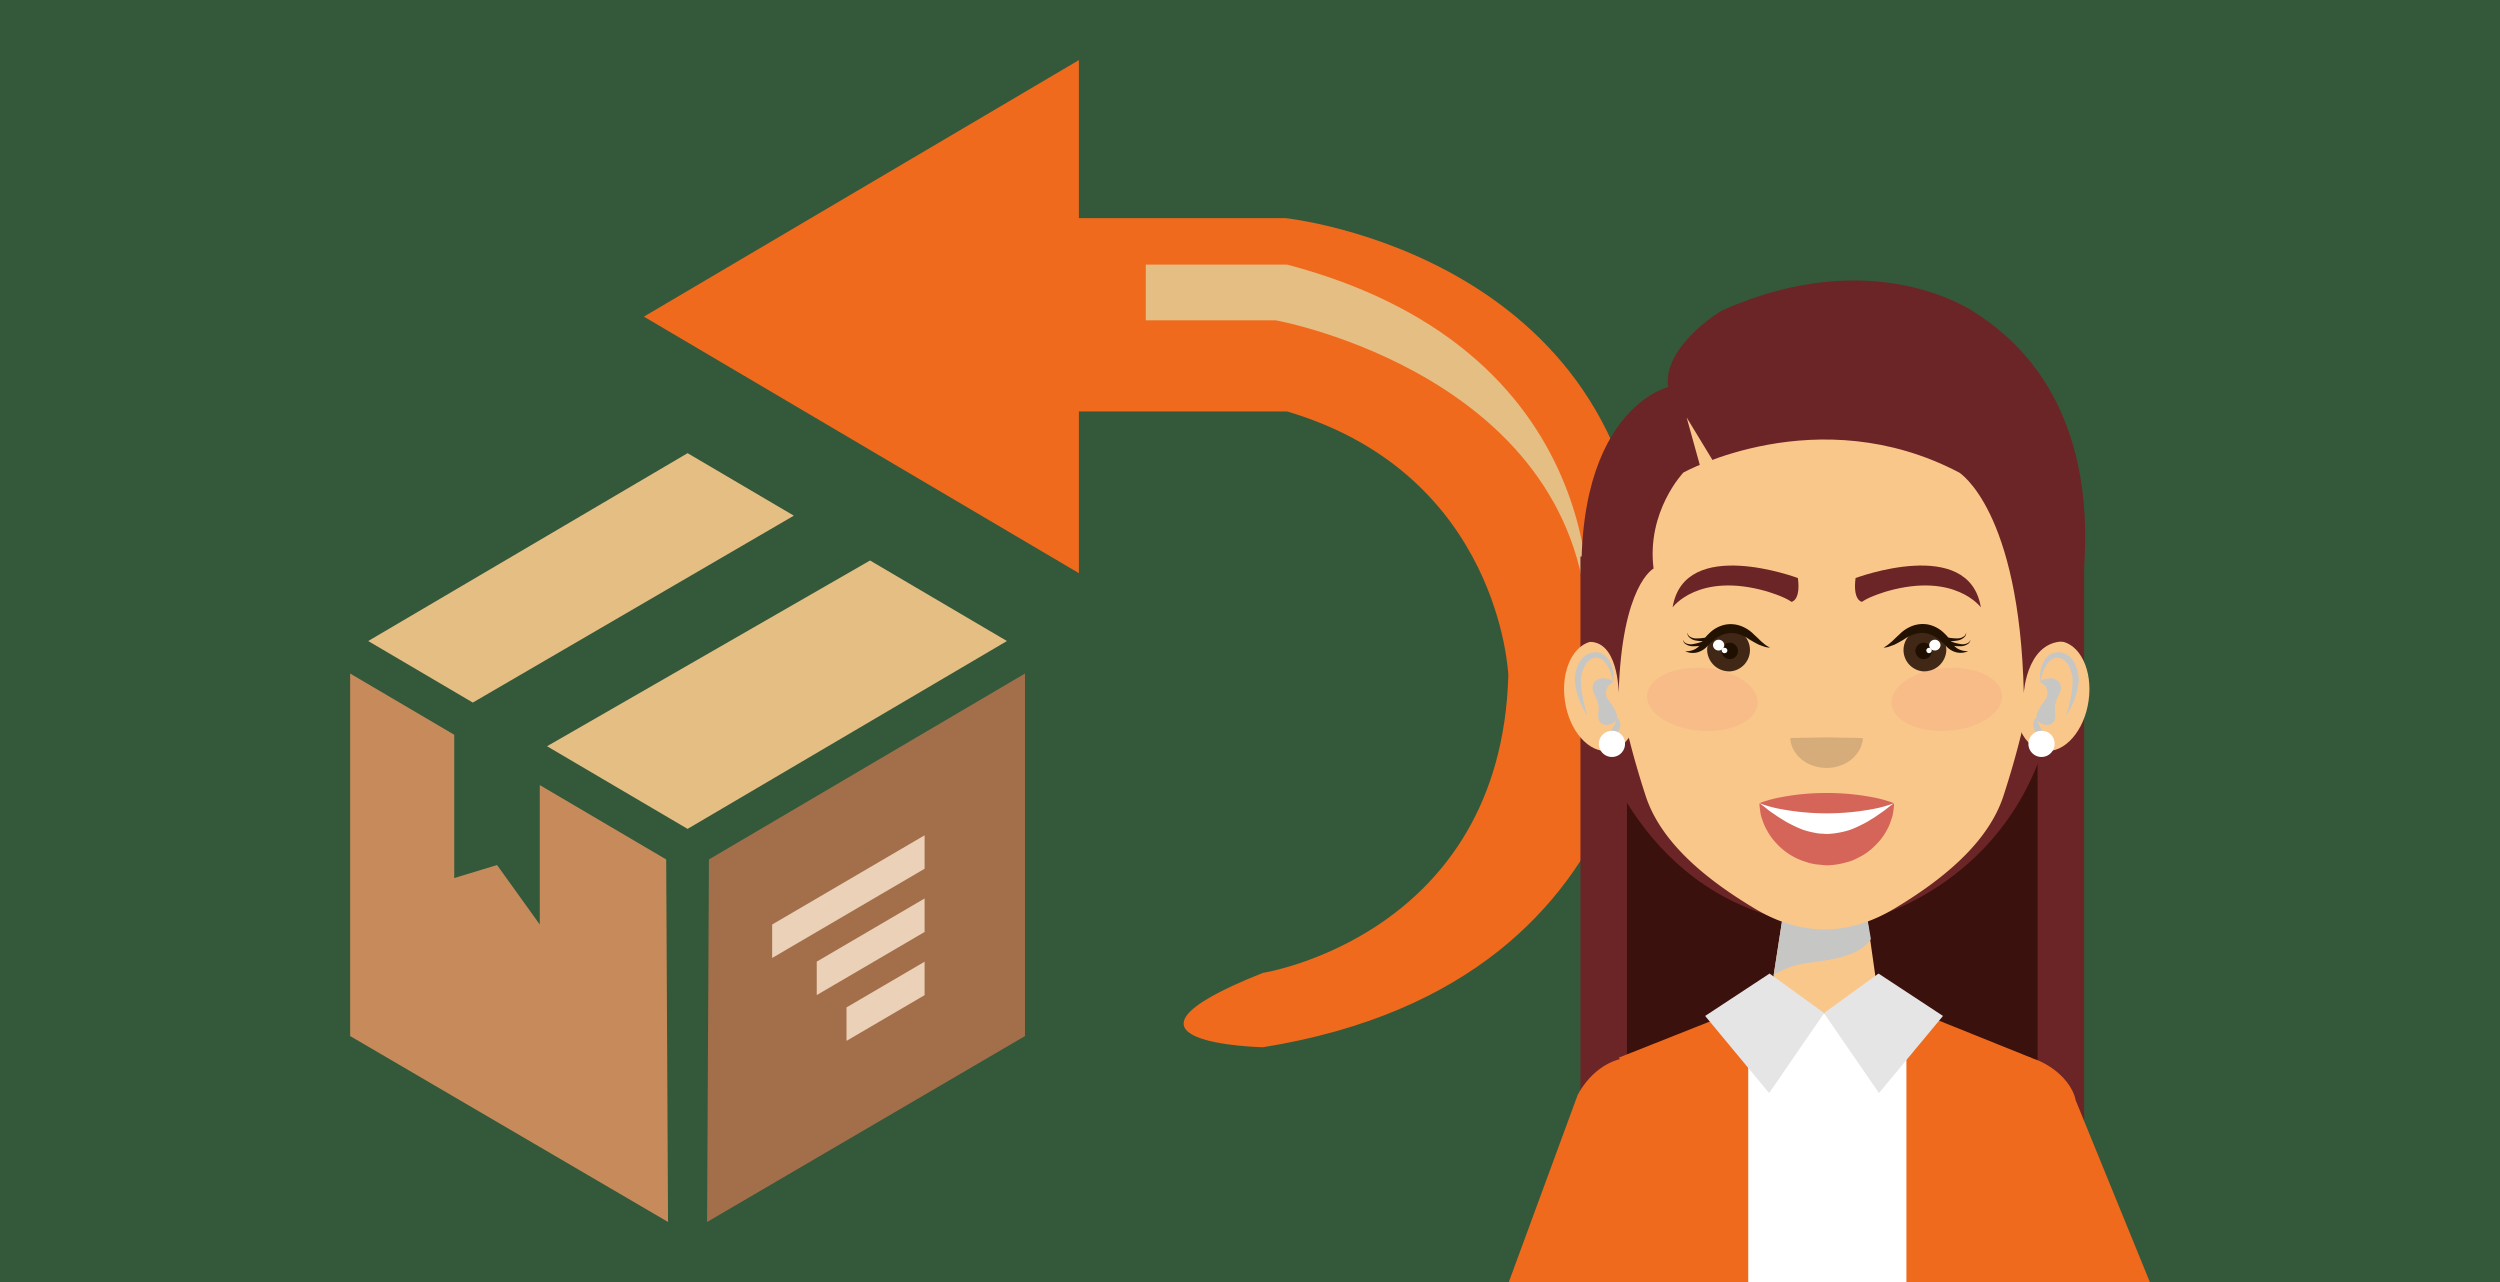 <svg id="Tra_hang" data-name="Tra hang" xmlns="http://www.w3.org/2000/svg" width="624" height="320" viewBox="0 0 624 320">
  <rect x="0" y="0" width="624" height="320" fill="#333333" stroke="none"/>
  <rect id="Rectangle_9364" data-name="Rectangle 9364" width="624" height="320" fill="#35b24a" opacity="0.3"/>
  <g id="Group_12922" data-name="Group 12922">
    <g id="Group_12878" data-name="Group 12878">
      <path id="Path_33450" data-name="Path 33450" d="M176.95,214.52l78.88-46.4V258.6L176.49,305Z" fill="#a36f4b"/>
      <path id="Path_33451" data-name="Path 33451" d="M410.81,152.81c0-89.09-90.02-98.37-90.02-98.37h-51.5V15L160.71,79.03l108.58,64.03V102.7h51.97c53.36,15.78,55.22,65.89,55.22,65.89-1.86,64.96-61.25,74.24-61.25,74.24-44.54,17.63,0,18.56,0,18.56C419.16,244.68,410.81,152.81,410.81,152.81Z" fill="#ef6a1c"/>
      <path id="Path_33452" data-name="Path 33452" d="M166.28,214.52l-31.55-18.56v34.8l-10.67-14.85-10.68,3.25V183.4L87.4,168.12V258.6L166.74,305Z" fill="#c78b5b"/>
      <g id="Group_12877" data-name="Group 12877">
        <path id="Path_33453" data-name="Path 33453" d="M118.01,175.36l80.13-46.65-26.52-15.6L91.9,160Z" fill="#e5be84"/>
        <path id="Path_33454" data-name="Path 33454" d="M217.16,139.9l-80.62,46.36h0l35.08,20.63L251.33,160Z" fill="#e5be84"/>
      </g>
      <path id="Path_33455" data-name="Path 33455" d="M230.78,216.84l-38.05,22.27v-8.35l38.05-22.27Z" fill="#ead1b7"/>
      <path id="Path_33456" data-name="Path 33456" d="M203.86,240.02v8.35l26.92-15.75v-8.36Z" fill="#ead1b7"/>
      <path id="Path_33457" data-name="Path 33457" d="M211.29,251.45v8.35l19.49-11.41v-8.35Z" fill="#ead1b7"/>
      <path id="Path_33458" data-name="Path 33458" d="M285.99,66.04V79.96h32.48s77.02,13.92,77.95,78.88c0,0,9.28-70.53-75.17-92.8H285.99Z" fill="#e5be84"/>
    </g>
    <g id="Group_12921" data-name="Group 12921">
      <g id="Group_12920" data-name="Group 12920">
        <rect id="Rectangle_9365" data-name="Rectangle 9365" width="125.72" height="169.1" transform="translate(394.48 138.91)" fill="#6b2527"/>
        <rect id="Rectangle_9366" data-name="Rectangle 9366" width="102.49" height="169.1" transform="translate(406.09 138.91)" fill="#3a110c"/>
        <g id="Group_12919" data-name="Group 12919">
          <path id="Path_33459" data-name="Path 33459" d="M396.96,179.27s8.99,40.32,47.45,50.03h22.01s36-8.44,45.45-49.15Z" fill="#6b2527"/>
          <g id="Group_12879" data-name="Group 12879">
            <path id="Path_33460" data-name="Path 33460" d="M506.47,320h23.76l-12.66-45.92-.05-.15c-.04-.15-.09-.31-.14-.46-2.04-6.24-9.03-9.72-15.61-7.79s-10.26,8.55-8.22,14.78Z" fill="#fac78b"/>
          </g>
          <g id="Group_12880" data-name="Group 12880">
            <path id="Path_33461" data-name="Path 33461" d="M407.8,320l11.5-39.72.04-.15a3.364,3.364,0,0,0,.13-.48c1.52-6.36-2.7-12.69-9.42-14.13s-13.4,2.55-14.92,8.92L384.24,320Z" fill="#fac78b"/>
          </g>
          <g id="Group_12881" data-name="Group 12881">
            <path id="Path_33462" data-name="Path 33462" d="M470.25,258.83H440.31l4.73-30.53h20.87Z" fill="#fac78b"/>
            <path id="Path_33463" data-name="Path 33463" d="M450.95,240.39c5.59-.75,13.21-1.56,16.02-6.02l-1.05-6.07H445.05l-2.34,15.08A20.913,20.913,0,0,1,450.95,240.39Z" fill="#c6c6c5"/>
          </g>
          <path id="Path_33464" data-name="Path 33464" d="M406.68,320h97.68l5.91-23.56c8.32-22.75-2.72-31.49-2.72-31.49l-38.14-15.07h-27.8l-38.13,15.07s-11.05,8.73-2.73,31.49Z" fill="#fac78b"/>
          <path id="Path_33465" data-name="Path 33465" d="M504.33,320l5.82-23.2c-10.23-7.27-11.18-23.07-2.84-31.94l-34.03-13.7-17.9,1.92-18.17-1.53-33.18,13.18c8.59,8.95,7.54,25.18-3.13,32.35L406.65,320Z" fill="#fff"/>
          <g id="Group_12916" data-name="Group 12916">
            <g id="Group_12888" data-name="Group 12888">
              <g id="Group_12884" data-name="Group 12884">
                <path id="Path_33466" data-name="Path 33466" d="M503.14,172.57c-1.07,7.56,2.15,14.21,7.17,14.84s9.95-4.98,11.01-12.55-2.15-14.21-7.18-14.84C509.13,159.39,504.2,165.01,503.14,172.57Z" fill="#fac78b"/>
                <g id="Group_12882" data-name="Group 12882">
                  <path id="Path_33467" data-name="Path 33467" d="M509.3,170.32s.05-.42.2-1.11a10.346,10.346,0,0,1,1.02-2.73c.55-1.02,1.47-2.2,2.73-2.28a3.6,3.6,0,0,1,.97.08c.06.03.4.12.51.18.11.09.23.12.36.23a4.106,4.106,0,0,1,1.32,1.62,8.384,8.384,0,0,1,.73,2.13,8.188,8.188,0,0,1,.18,2.16c-.1.76-.09,1.53-.22,2.19-.13.68-.24,1.31-.34,1.9-.16.59-.28,1.14-.38,1.63s-.27.9-.36,1.25c-.2.69-.3,1.1-.3,1.1s.23-.36.6-.99c.16-.33.43-.7.63-1.17.23-.46.47-.99.73-1.57.22-.6.42-1.27.63-1.98a17.14,17.14,0,0,0,.45-2.2,7.712,7.712,0,0,0-.06-2.58,9.3,9.3,0,0,0-.82-2.54,5.641,5.641,0,0,0-1.88-2.18,4.969,4.969,0,0,0-.73-.38,6.751,6.751,0,0,0-.7-.2,5.091,5.091,0,0,0-1.51-.03,3.788,3.788,0,0,0-2.35,1.37,6.008,6.008,0,0,0-1.05,1.92,9.456,9.456,0,0,0-.46,3.04A5.2,5.2,0,0,0,509.3,170.32Z" fill="#c6c6c5"/>
                </g>
                <path id="Path_33468" data-name="Path 33468" d="M509.3,170.32s-.51-.79,2.75-1.04c0,0,3.7.45,1.81,4.24a9.8,9.8,0,0,0-.92,2.54c-.24,1.27.46,2.96-.34,4.09-1.04,1.46-3.97.7-4.26-.95-.22-1.26,1.32-3.46,2.03-4.37A2.881,2.881,0,0,0,509.3,170.32Z" fill="#c6c6c5"/>
                <g id="Group_12883" data-name="Group 12883">
                  <path id="Path_33469" data-name="Path 33469" d="M508.32,179.04a1.629,1.629,0,0,0-.23.21,2.017,2.017,0,0,0-.44.71,2.134,2.134,0,0,0-.14.54,1.568,1.568,0,0,0-.02.61,5.278,5.278,0,0,0,.13.67,4.087,4.087,0,0,0,.31.63,3,3,0,0,0,.41.56c.16.16.36.29.51.42a2.376,2.376,0,0,0,1.05.53,3.842,3.842,0,0,0,1.14.2,6.818,6.818,0,0,0-.58-.91,2.424,2.424,0,0,0-.3-.35,4.866,4.866,0,0,0-.56-.81,1.568,1.568,0,0,1-.24-.41,4.839,4.839,0,0,1-.46-.83,2.288,2.288,0,0,1-.17-.4c-.03-.14-.12-.28-.14-.41A7.363,7.363,0,0,1,508.32,179.04Z" fill="#c6c6c5"/>
                </g>
              </g>
              <g id="Group_12887" data-name="Group 12887">
                <path id="Path_33470" data-name="Path 33470" d="M408.77,172.57c1.06,7.56-2.15,14.21-7.17,14.84s-9.95-4.98-11.01-12.55,2.14-14.21,7.17-14.84S407.71,165.01,408.77,172.57Z" fill="#fac78b"/>
                <g id="Group_12885" data-name="Group 12885">
                  <path id="Path_33471" data-name="Path 33471" d="M402.6,170.32a10.492,10.492,0,0,0-.19-1.11,10.628,10.628,0,0,0-1.01-2.73c-.56-1.02-1.49-2.2-2.74-2.28a3.633,3.633,0,0,0-.97.08c-.06.03-.39.12-.5.18-.11.09-.23.12-.36.23a4.106,4.106,0,0,0-1.32,1.62,7.993,7.993,0,0,0-.72,2.13,7.423,7.423,0,0,0-.18,2.16c.1.76.09,1.53.23,2.19.12.68.24,1.31.34,1.9.16.59.28,1.14.38,1.63s.27.9.36,1.25c.21.69.31,1.1.31,1.1s-.24-.36-.61-.99c-.16-.33-.41-.7-.63-1.17s-.47-.99-.72-1.57c-.24-.6-.43-1.27-.65-1.98a19.032,19.032,0,0,1-.45-2.2,7.457,7.457,0,0,1,.05-2.58,9.3,9.3,0,0,1,.82-2.54,5.726,5.726,0,0,1,1.88-2.18,4.635,4.635,0,0,1,.74-.38,6.521,6.521,0,0,1,.69-.2,5.091,5.091,0,0,1,1.51-.03,3.789,3.789,0,0,1,2.35,1.37,6.008,6.008,0,0,1,1.05,1.92,9.184,9.184,0,0,1,.46,3.04A5,5,0,0,1,402.6,170.32Z" fill="#c6c6c5"/>
                </g>
                <path id="Path_33472" data-name="Path 33472" d="M402.6,170.32s.51-.79-2.75-1.04c0,0-3.69.45-1.8,4.24a10.2,10.2,0,0,1,.93,2.54c.24,1.27-.47,2.96.34,4.09,1.03,1.46,3.97.7,4.26-.95.21-1.26-1.32-3.46-2.03-4.37A2.866,2.866,0,0,1,402.6,170.32Z" fill="#c6c6c5"/>
                <g id="Group_12886" data-name="Group 12886">
                  <path id="Path_33473" data-name="Path 33473" d="M403.58,179.04a2.023,2.023,0,0,1,.24.21,2.357,2.357,0,0,1,.43.71,1.784,1.784,0,0,1,.14.54,1.4,1.4,0,0,1,.02.61,5.278,5.278,0,0,1-.13.67c-.08.22-.21.42-.31.63a2.608,2.608,0,0,1-.41.56c-.16.16-.36.29-.51.42a2.247,2.247,0,0,1-1.04.53,3.886,3.886,0,0,1-1.14.2,6.818,6.818,0,0,1,.58-.91,3.164,3.164,0,0,1,.29-.35c.1-.14.17-.29.27-.42a3.577,3.577,0,0,1,.29-.39,1.568,1.568,0,0,0,.24-.41,3.782,3.782,0,0,0,.46-.83,2.288,2.288,0,0,0,.17-.4c.04-.14.13-.28.16-.41A9.587,9.587,0,0,0,403.58,179.04Z" fill="#c6c6c5"/>
                </g>
              </g>
            </g>
            <path id="Path_33474" data-name="Path 33474" d="M482.96,94.07a77.36,77.36,0,0,0-55.09,0s-44.62,20.27-17.1,104.62c3.95,12.07,15.93,21.33,27.2,28.08,11.62,6.96,23.31,6.94,34.89,0,11.27-6.75,23.25-16.01,27.19-28.08C527.59,114.34,482.96,94.07,482.96,94.07Z" fill="#fac78b"/>
            <g id="Group_12891" data-name="Group 12891">
              <path id="Path_33477" data-name="Path 33477" d="M446.89,184.2s4.52-.07,9.03-.15c.41.07.8-.05,1.22.03a9.4,9.4,0,0,1,1.29.03c.88-.03,1.87.04,2.81.01.98.08,1.86.01,2.57.07.7.03,1.18.09,1.18.09a5.165,5.165,0,0,1-.19,1.1,6.905,6.905,0,0,1-1.16,2.53,8.539,8.539,0,0,1-3,2.63,11.924,11.924,0,0,1-2.24.84,10.6,10.6,0,0,1-2.52.3,10.549,10.549,0,0,1-4.73-1.16,8.7,8.7,0,0,1-3.02-2.63,7.214,7.214,0,0,1-1.15-2.57A4.428,4.428,0,0,1,446.89,184.2Z" fill="#d6ac7a"/>
            </g>
            <g id="Group_12910" data-name="Group 12910">
              <g id="Group_12900" data-name="Group 12900">
                <g id="Group_12899" data-name="Group 12899">
                  <g id="Group_12898" data-name="Group 12898">
                    <path id="Path_33478" data-name="Path 33478" d="M426.11,162.4a5.511,5.511,0,0,0,5.8,5.17,5.34,5.34,0,1,0-5.8-5.17Z" fill="#402716"/>
                    <path id="Path_33479" data-name="Path 33479" d="M429.71,162.42a2.044,2.044,0,1,0,1.98-1.99A1.98,1.98,0,0,0,429.71,162.42Z" fill="#1f0f00"/>
                    <g id="Group_12893" data-name="Group 12893">
                      <g id="Group_12892" data-name="Group 12892">
                        <path id="Path_33480" data-name="Path 33480" d="M441.8,161.63a4,4,0,0,1-1.4-.21l-1.34-.48c-.83-.41-1.64-.87-2.44-1.35l-.05-.04a9.553,9.553,0,0,0-2.65-1.28,5.711,5.711,0,0,0-2.77-.18,6.788,6.788,0,0,0-2.59,1.08,14.847,14.847,0,0,0-2.31,2l.04-.05a5.183,5.183,0,0,1-2.7,1.73,4.426,4.426,0,0,1-2.98-.31,4.679,4.679,0,0,0,2.6-.58,5.49,5.49,0,0,0,.96-.75,4.507,4.507,0,0,0,.66-.91l.01-.01.03-.05,1.03-1.43a15.9,15.9,0,0,1,1.32-1.27,7.866,7.866,0,0,1,3.52-1.65,7.334,7.334,0,0,1,3.95.42,8.748,8.748,0,0,1,3.12,2.09l-.05-.04c.65.56,1.26,1.17,1.89,1.78l1.01.83A9.265,9.265,0,0,0,441.8,161.63Z" fill="#231201"/>
                      </g>
                    </g>
                    <g id="Group_12895" data-name="Group 12895">
                      <g id="Group_12894" data-name="Group 12894">
                        <path id="Path_33481" data-name="Path 33481" d="M426.03,160.89a13.142,13.142,0,0,1-3.37.42,3.248,3.248,0,0,1-2.19-.74,1.735,1.735,0,0,1-.41-.9,1.744,1.744,0,0,0,.54.77,2.877,2.877,0,0,0,2.03.31,11.858,11.858,0,0,0,2.98-.91Z" fill="#231201"/>
                      </g>
                    </g>
                    <g id="Group_12897" data-name="Group 12897">
                      <g id="Group_12896" data-name="Group 12896">
                        <path id="Path_33482" data-name="Path 33482" d="M426.83,160.01a12.986,12.986,0,0,1-3.39-.11,3.149,3.149,0,0,1-2.03-1.07,1.653,1.653,0,0,1-.24-.95,1.749,1.749,0,0,0,.39.85,2.834,2.834,0,0,0,1.95.62,12,12,0,0,0,3.1-.43Z" fill="#231201"/>
                      </g>
                    </g>
                    <path id="Path_33483" data-name="Path 33483" d="M427.56,161.07a1.386,1.386,0,0,0,1.46,1.29,1.365,1.365,0,0,0,1.36-1.38,1.412,1.412,0,0,0-2.82.09Z" fill="#fff"/>
                    <path id="Path_33484" data-name="Path 33484" d="M429.74,162.38a.694.694,0,0,0,.73.65.67.67,0,0,0,.68-.69.706.706,0,0,0-1.41.04Z" fill="#fff"/>
                  </g>
                  <path id="Path_33485" data-name="Path 33485" d="M417.48,151.6s6.41-8.83,23.32-4.05c0,0,4.47,1.29,6.36,2.67,0,0,2.33-.28,1.6-5.94C448.76,144.28,420.43,133.66,417.48,151.6Z" fill="#6b2527"/>
                </g>
              </g>
              <g id="Group_12909" data-name="Group 12909">
                <g id="Group_12908" data-name="Group 12908">
                  <g id="Group_12907" data-name="Group 12907">
                    <path id="Path_33486" data-name="Path 33486" d="M485.8,162.4a5.532,5.532,0,0,1-5.81,5.17,5.341,5.341,0,1,1,5.81-5.17Z" fill="#402716"/>
                    <path id="Path_33487" data-name="Path 33487" d="M482.18,162.42a2.044,2.044,0,1,1-1.98-1.99A1.988,1.988,0,0,1,482.18,162.42Z" fill="#1f0f00"/>
                    <g id="Group_12902" data-name="Group 12902">
                      <g id="Group_12901" data-name="Group 12901">
                        <path id="Path_33488" data-name="Path 33488" d="M470.1,161.63a2.519,2.519,0,0,0,.6-.34,4.5,4.5,0,0,0,.53-.36l1.01-.83c.63-.61,1.25-1.22,1.89-1.78l-.05.04a8.876,8.876,0,0,1,3.13-2.09,7.429,7.429,0,0,1,3.95-.41,8.025,8.025,0,0,1,3.52,1.65,15.9,15.9,0,0,1,1.32,1.27l1.03,1.43.03.05.01.01a4.246,4.246,0,0,0,.66.91,4.985,4.985,0,0,0,.95.75,4.659,4.659,0,0,0,2.6.58,4.426,4.426,0,0,1-2.98.31,4.6,4.6,0,0,1-1.47-.64,4.789,4.789,0,0,1-1.22-1.09l.04.06a15.243,15.243,0,0,0-2.31-2,6.854,6.854,0,0,0-2.59-1.08,5.7,5.7,0,0,0-2.77.18,9.611,9.611,0,0,0-2.66,1.28l-.05.04c-.8.48-1.61.95-2.44,1.35l-1.34.48A3.535,3.535,0,0,1,470.1,161.63Z" fill="#231201"/>
                      </g>
                    </g>
                    <g id="Group_12904" data-name="Group 12904">
                      <g id="Group_12903" data-name="Group 12903">
                        <path id="Path_33489" data-name="Path 33489" d="M486.28,159.83a11.859,11.859,0,0,0,2.98.91,2.877,2.877,0,0,0,2.03-.31,1.857,1.857,0,0,0,.54-.77,1.735,1.735,0,0,1-.41.9,3.23,3.23,0,0,1-2.19.74,13.143,13.143,0,0,1-3.37-.42Z" fill="#231201"/>
                      </g>
                    </g>
                    <g id="Group_12906" data-name="Group 12906">
                      <g id="Group_12905" data-name="Group 12905">
                        <path id="Path_33490" data-name="Path 33490" d="M485.3,158.91a11.909,11.909,0,0,0,3.1.43,2.817,2.817,0,0,0,1.95-.62,1.832,1.832,0,0,0,.4-.85,1.76,1.76,0,0,1-.24.95,3.149,3.149,0,0,1-2.03,1.07,12.978,12.978,0,0,1-3.39.11Z" fill="#231201"/>
                      </g>
                    </g>
                    <path id="Path_33491" data-name="Path 33491" d="M484.35,161.07a1.392,1.392,0,0,1-1.46,1.29,1.365,1.365,0,0,1-1.36-1.38,1.412,1.412,0,0,1,2.82.09Z" fill="#fff"/>
                    <path id="Path_33492" data-name="Path 33492" d="M482.16,162.38a.7.7,0,0,1-.74.65.672.672,0,1,1,.74-.65Z" fill="#fff"/>
                  </g>
                  <path id="Path_33493" data-name="Path 33493" d="M494.42,151.6s-6.41-8.83-23.31-4.05c0,0-4.47,1.29-6.37,2.67,0,0-2.33-.28-1.59-5.94C463.15,144.28,491.48,133.66,494.42,151.6Z" fill="#6b2527"/>
                </g>
              </g>
            </g>
            <g id="Group_12911" data-name="Group 12911">
              <path id="Path_33494" data-name="Path 33494" d="M499.73,173.4c-.41-4.32-6.92-7.3-14.55-6.66s-13.47,4.67-13.07,8.99,6.92,7.3,14.55,6.66S500.13,177.72,499.73,173.4Z" fill="#f19386" opacity="0.2"/>
              <path id="Path_33495" data-name="Path 33495" d="M425.66,166.74c-7.63-.64-14.15,2.34-14.56,6.66s5.45,8.35,13.07,9,14.14-2.34,14.55-6.66S433.28,167.38,425.66,166.74Z" fill="#f19386" opacity="0.2"/>
            </g>
            <path id="Path_33496" data-name="Path 33496" d="M512.82,185.5a3.265,3.265,0,1,1-3.26-3.09A3.176,3.176,0,0,1,512.82,185.5Z" fill="#fff"/>
            <path id="Path_33497" data-name="Path 33497" d="M405.6,185.5a3.265,3.265,0,1,1-3.26-3.09A3.183,3.183,0,0,1,405.6,185.5Z" fill="#fff"/>
            <g id="Group_12914" data-name="Group 12914">
              <path id="Path_33498" data-name="Path 33498" d="M439.15,200.48c3.48,6.95,9.7,11.59,16.8,11.59,7.12,0,13.33-4.65,16.8-11.59Z" fill="#fff"/>
              <g id="Group_12912" data-name="Group 12912">
                <path id="Path_33499" data-name="Path 33499" d="M439.15,200.48s.64.41,1.62,1.2a16.237,16.237,0,0,0,1.75,1.32c.68.45,1.32.95,2.17,1.42a21.454,21.454,0,0,0,2.55,1.45,28.982,28.982,0,0,0,2.78,1.24,20.445,20.445,0,0,0,2.94.75,8.356,8.356,0,0,0,1.49.21l.75.04.38.03.19.01.09.01h.09c.32-.01-.43.02-.34.01a19.815,19.815,0,0,0,3.48-.36,18.888,18.888,0,0,0,2.79-.72,23.971,23.971,0,0,0,2.78-1.24,19.439,19.439,0,0,0,2.55-1.44c.84-.46,1.52-1.01,2.2-1.46s1.27-.89,1.73-1.28c.96-.75,1.62-1.19,1.62-1.19a13.107,13.107,0,0,1-.18,1.95,8.15,8.15,0,0,1-.54,2.2,12.433,12.433,0,0,1-1.19,2.75,14,14,0,0,1-2.15,2.98,17.091,17.091,0,0,1-3.25,2.81,20.56,20.56,0,0,1-2.08,1.13,10.1,10.1,0,0,1-2.46.92,19.3,19.3,0,0,1-4.58.76l-.37.01h-.06l-.08-.01-.16-.01-.33-.03-.65-.06-1.3-.13a12.349,12.349,0,0,1-2.49-.58,16.259,16.259,0,0,1-7.64-4.83,14.317,14.317,0,0,1-2.15-2.97,13.778,13.778,0,0,1-1.23-2.79,7.5,7.5,0,0,1-.52-2.16A15.222,15.222,0,0,1,439.15,200.48Z" fill="#d56558"/>
              </g>
              <g id="Group_12913" data-name="Group 12913">
                <path id="Path_33500" data-name="Path 33500" d="M472.75,200.48a30.707,30.707,0,0,1-5.25,1.45,62.3,62.3,0,0,1-23.1,0,30.1,30.1,0,0,1-5.25-1.46,31.21,31.21,0,0,1,5.25-1.46,59.323,59.323,0,0,1,11.55-1.08,60.922,60.922,0,0,1,11.55,1.08A31.73,31.73,0,0,1,472.75,200.48Z" fill="#d56558"/>
              </g>
            </g>
            <path id="Path_33501" data-name="Path 33501" d="M404.02,173s0-13.77-8.08-12.74c-7.26-57.09,20.43-63.66,20.43-63.66-1.43-10.2,13.28-19.03,13.28-19.03,38.25-17.2,63.09.31,63.09.31,41.2,26.02,24.3,82.38,24.3,82.38-11.1-1.83-11.9,12.74-11.9,12.74C504.07,127.12,489,117.94,489,117.94c-35.34-18.53-68.82,0-68.82,0s-9.24,9.7-7.45,23.97C412.72,141.91,404.83,145.99,404.02,173Z" fill="#6b2527"/>
            <g id="Group_12915" data-name="Group 12915">
              <path id="Path_33502" data-name="Path 33502" d="M424.86,118.17l-3.88-13.98,7.61,12.53Z" fill="#fac78b"/>
            </g>
          </g>
          <path id="Path_33503" data-name="Path 33503" d="M409.62,320l11.01-37.75c1.27-6.41-4.03-16.93-10.8-18.13s-12.88,3.2-16.05,9.2L376.6,320Z" fill="#ef6a1c"/>
          <path id="Path_33504" data-name="Path 33504" d="M504.33,320H536.6l-18.5-45.34c-1.27-6.41-10.14-12.25-16.9-11.05s-10.94,8.82-9.67,15.23Z" fill="#ef6a1c"/>
          <g id="Group_12917" data-name="Group 12917">
            <path id="Path_33505" data-name="Path 33505" d="M436.36,320V251.16L404.02,264c8.59,8.95,7.54,25.18-3.13,32.35L406.12,320Z" fill="#ef6a1c"/>
            <path id="Path_33506" data-name="Path 33506" d="M504.77,320l5.38-23.92c-10.23-7.26-11.18-23.08-2.84-31.93l-31.47-12.67V320Z" fill="#ef6a1c"/>
          </g>
          <g id="Group_12918" data-name="Group 12918">
            <path id="Path_33507" data-name="Path 33507" d="M455.31,252.87,441.68,243,425.6,253.58l15.97,19.25Z" fill="#e5e5e5"/>
            <path id="Path_33508" data-name="Path 33508" d="M455.26,252.87,468.88,243l16.09,10.58-15.98,19.25Z" fill="#e5e5e5"/>
          </g>
        </g>
      </g>
    </g>
  </g>
</svg>
